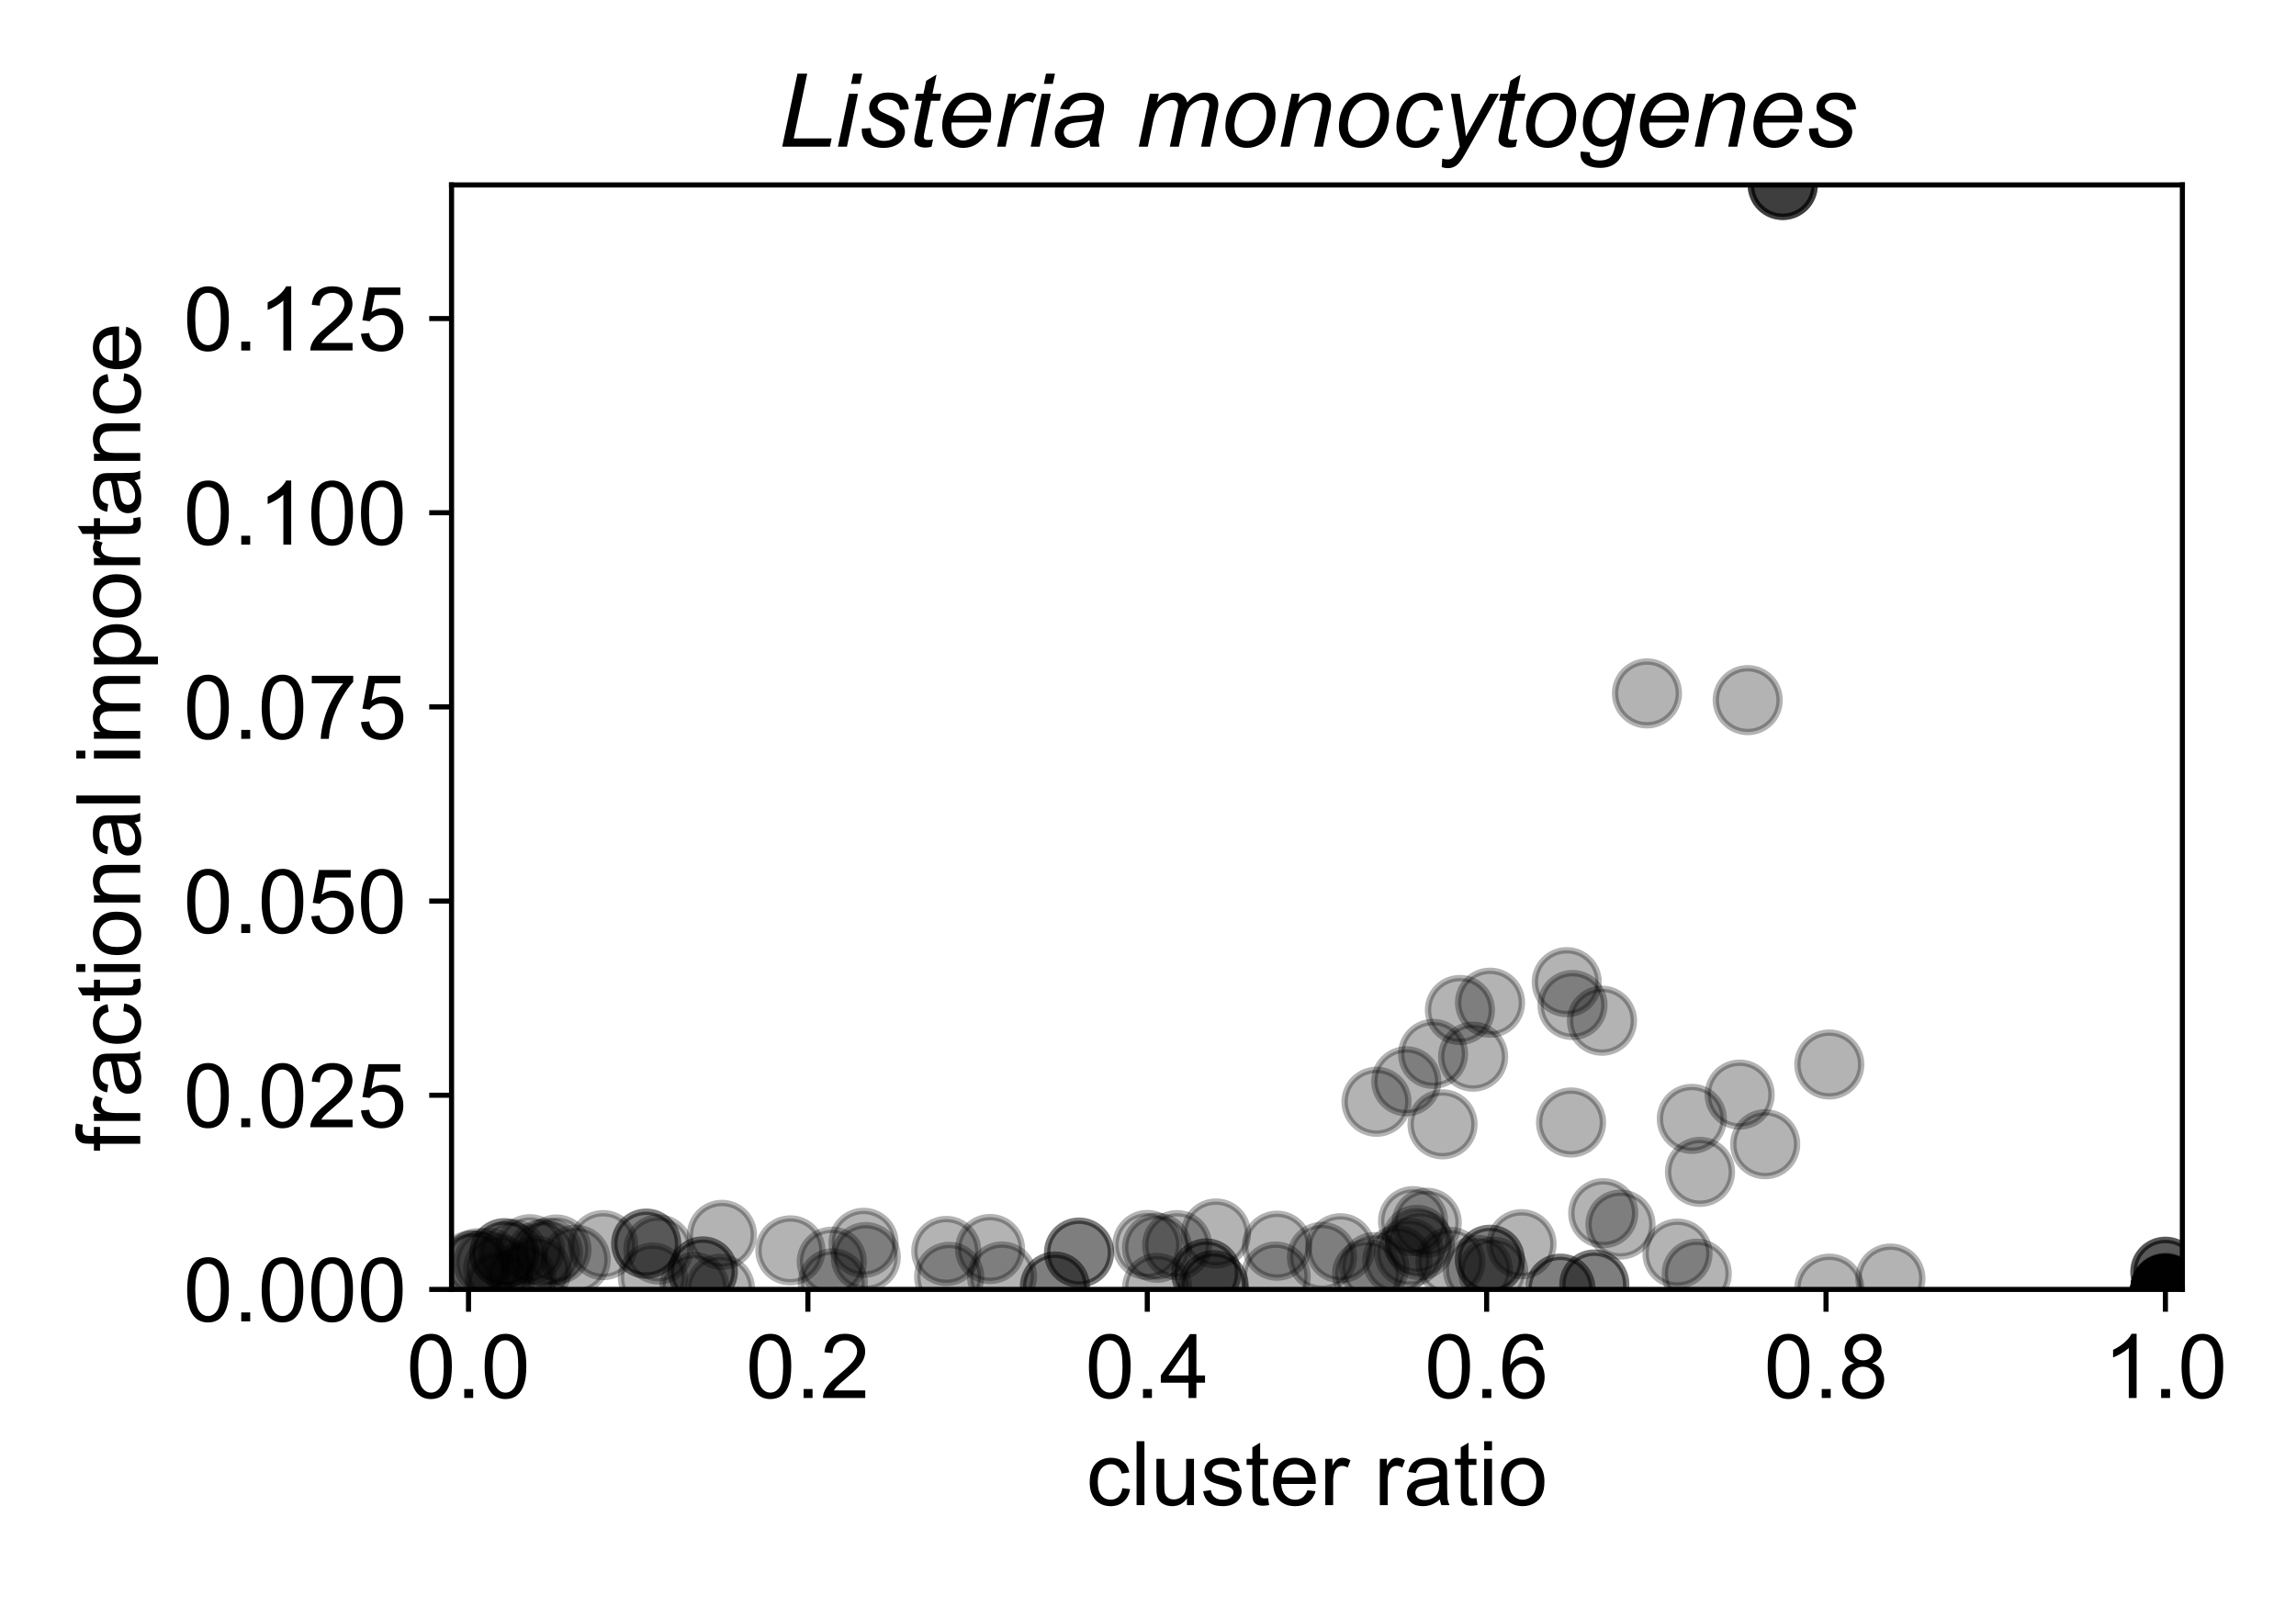<?xml version="1.0" encoding="utf-8" standalone="no"?>
<!DOCTYPE svg PUBLIC "-//W3C//DTD SVG 1.1//EN"
  "http://www.w3.org/Graphics/SVG/1.1/DTD/svg11.dtd">
<!-- Created with matplotlib (https://matplotlib.org/) -->
<svg height="252pt" version="1.1" viewBox="0 0 360 252" width="360pt" xmlns="http://www.w3.org/2000/svg" xmlns:xlink="http://www.w3.org/1999/xlink">
 <defs>
  <style type="text/css">
*{stroke-linecap:butt;stroke-linejoin:round;}
  </style>
 </defs>
 <g id="figure_1">
  <g id="patch_1">
   <path d="M 0 252 
L 360 252 
L 360 0 
L 0 0 
z
" style="fill:#ffffff;"/>
  </g>
  <g id="axes_1">
   <g id="patch_2">
    <path d="M 70.8 202.2 
L 342.185 202.2 
L 342.185 29.003 
L 70.8 29.003 
z
" style="fill:#ffffff;"/>
   </g>
   <g id="PathCollection_1">
    <defs>
     <path d="M 0 5 
C 1.326 5 2.598 4.473 3.536 3.536 
C 4.473 2.598 5 1.326 5 0 
C 5 -1.326 4.473 -2.598 3.536 -3.536 
C 2.598 -4.473 1.326 -5 0 -5 
C -1.326 -5 -2.598 -4.473 -3.536 -3.536 
C -4.473 -2.598 -5 -1.326 -5 0 
C -5 1.326 -4.473 2.598 -3.536 3.536 
C -2.598 4.473 -1.326 5 0 5 
z
" id="mf842a9d5aa" style="stroke:#000000;stroke-opacity:0.3;"/>
    </defs>
    <g clip-path="url(#p68f5d60d70)">
     <use style="fill-opacity:0.3;stroke:#000000;stroke-opacity:0.3;" x="79.097" xlink:href="#mf842a9d5aa" y="196.507"/>
     <use style="fill-opacity:0.3;stroke:#000000;stroke-opacity:0.3;" x="165.405" xlink:href="#mf842a9d5aa" y="201.755"/>
     <use style="fill-opacity:0.3;stroke:#000000;stroke-opacity:0.3;" x="274.033" xlink:href="#mf842a9d5aa" y="109.791"/>
     <use style="fill-opacity:0.3;stroke:#000000;stroke-opacity:0.3;" x="222.615" xlink:href="#mf842a9d5aa" y="195.242"/>
     <use style="fill-opacity:0.3;stroke:#000000;stroke-opacity:0.3;" x="207.279" xlink:href="#mf842a9d5aa" y="197.095"/>
     <use style="fill-opacity:0.3;stroke:#000000;stroke-opacity:0.3;" x="231.725" xlink:href="#mf842a9d5aa" y="199.134"/>
     <use style="fill-opacity:0.3;stroke:#000000;stroke-opacity:0.3;" x="339.525" xlink:href="#mf842a9d5aa" y="199.433"/>
     <use style="fill-opacity:0.3;stroke:#000000;stroke-opacity:0.3;" x="80.405" xlink:href="#mf842a9d5aa" y="196.657"/>
     <use style="fill-opacity:0.3;stroke:#000000;stroke-opacity:0.3;" x="339.525" xlink:href="#mf842a9d5aa" y="201.993"/>
     <use style="fill-opacity:0.3;stroke:#000000;stroke-opacity:0.3;" x="94.571" xlink:href="#mf842a9d5aa" y="195.25"/>
     <use style="fill-opacity:0.3;stroke:#000000;stroke-opacity:0.3;" x="90.265" xlink:href="#mf842a9d5aa" y="197.538"/>
     <use style="fill-opacity:0.3;stroke:#000000;stroke-opacity:0.3;" x="108.873" xlink:href="#mf842a9d5aa" y="201.827"/>
     <use style="fill-opacity:0.3;stroke:#000000;stroke-opacity:0.3;" x="103.233" xlink:href="#mf842a9d5aa" y="195.928"/>
     <use style="fill-opacity:0.3;stroke:#000000;stroke-opacity:0.3;" x="165.405" xlink:href="#mf842a9d5aa" y="201.755"/>
     <use style="fill-opacity:0.3;stroke:#000000;stroke-opacity:0.3;" x="339.525" xlink:href="#mf842a9d5aa" y="202.193"/>
     <use style="fill-opacity:0.3;stroke:#000000;stroke-opacity:0.3;" x="339.525" xlink:href="#mf842a9d5aa" y="202.193"/>
     <use style="fill-opacity:0.3;stroke:#000000;stroke-opacity:0.3;" x="75" xlink:href="#mf842a9d5aa" y="198.078"/>
     <use style="fill-opacity:0.3;stroke:#000000;stroke-opacity:0.3;" x="73.956" xlink:href="#mf842a9d5aa" y="198.4"/>
     <use style="fill-opacity:0.3;stroke:#000000;stroke-opacity:0.3;" x="246.33" xlink:href="#mf842a9d5aa" y="176.023"/>
     <use style="fill-opacity:0.3;stroke:#000000;stroke-opacity:0.3;" x="246.562" xlink:href="#mf842a9d5aa" y="157.603"/>
     <use style="fill-opacity:0.3;stroke:#000000;stroke-opacity:0.3;" x="215.472" xlink:href="#mf842a9d5aa" y="198.704"/>
     <use style="fill-opacity:0.3;stroke:#000000;stroke-opacity:0.3;" x="339.525" xlink:href="#mf842a9d5aa" y="202.197"/>
     <use style="fill-opacity:0.3;stroke:#000000;stroke-opacity:0.3;" x="155.234" xlink:href="#mf842a9d5aa" y="195.861"/>
     <use style="fill-opacity:0.3;stroke:#000000;stroke-opacity:0.3;" x="254.077" xlink:href="#mf842a9d5aa" y="192.025"/>
     <use style="fill-opacity:0.3;stroke:#000000;stroke-opacity:0.3;" x="339.525" xlink:href="#mf842a9d5aa" y="199.433"/>
     <use style="fill-opacity:0.3;stroke:#000000;stroke-opacity:0.3;" x="83.075" xlink:href="#mf842a9d5aa" y="195.896"/>
     <use style="fill-opacity:0.3;stroke:#000000;stroke-opacity:0.3;" x="179.898" xlink:href="#mf842a9d5aa" y="195.229"/>
     <use style="fill-opacity:0.3;stroke:#000000;stroke-opacity:0.3;" x="130.416" xlink:href="#mf842a9d5aa" y="197.853"/>
     <use style="fill-opacity:0.3;stroke:#000000;stroke-opacity:0.3;" x="238.565" xlink:href="#mf842a9d5aa" y="195.103"/>
     <use style="fill-opacity:0.3;stroke:#000000;stroke-opacity:0.3;" x="214.357" xlink:href="#mf842a9d5aa" y="199.78"/>
     <use style="fill-opacity:0.3;stroke:#000000;stroke-opacity:0.3;" x="102.365" xlink:href="#mf842a9d5aa" y="200.339"/>
     <use style="fill-opacity:0.3;stroke:#000000;stroke-opacity:0.3;" x="339.525" xlink:href="#mf842a9d5aa" y="202.193"/>
     <use style="fill-opacity:0.3;stroke:#000000;stroke-opacity:0.3;" x="339.525" xlink:href="#mf842a9d5aa" y="202.193"/>
     <use style="fill-opacity:0.3;stroke:#000000;stroke-opacity:0.3;" x="279.525" xlink:href="#mf842a9d5aa" y="29.003"/>
     <use style="fill-opacity:0.3;stroke:#000000;stroke-opacity:0.3;" x="339.525" xlink:href="#mf842a9d5aa" y="202.193"/>
     <use style="fill-opacity:0.3;stroke:#000000;stroke-opacity:0.3;" x="339.525" xlink:href="#mf842a9d5aa" y="202.193"/>
     <use style="fill-opacity:0.3;stroke:#000000;stroke-opacity:0.3;" x="148.822" xlink:href="#mf842a9d5aa" y="200.227"/>
     <use style="fill-opacity:0.3;stroke:#000000;stroke-opacity:0.3;" x="78.114" xlink:href="#mf842a9d5aa" y="198.987"/>
     <use style="fill-opacity:0.3;stroke:#000000;stroke-opacity:0.3;" x="74.361" xlink:href="#mf842a9d5aa" y="198.442"/>
     <use style="fill-opacity:0.3;stroke:#000000;stroke-opacity:0.3;" x="76.586" xlink:href="#mf842a9d5aa" y="198.002"/>
     <use style="fill-opacity:0.3;stroke:#000000;stroke-opacity:0.3;" x="233.608" xlink:href="#mf842a9d5aa" y="197.551"/>
     <use style="fill-opacity:0.3;stroke:#000000;stroke-opacity:0.3;" x="135.747" xlink:href="#mf842a9d5aa" y="197.131"/>
     <use style="fill-opacity:0.3;stroke:#000000;stroke-opacity:0.3;" x="339.525" xlink:href="#mf842a9d5aa" y="202.193"/>
     <use style="fill-opacity:0.3;stroke:#000000;stroke-opacity:0.3;" x="279.525" xlink:href="#mf842a9d5aa" y="29.003"/>
     <use style="fill-opacity:0.3;stroke:#000000;stroke-opacity:0.3;" x="130.581" xlink:href="#mf842a9d5aa" y="201.242"/>
     <use style="fill-opacity:0.3;stroke:#000000;stroke-opacity:0.3;" x="220.945" xlink:href="#mf842a9d5aa" y="196.446"/>
     <use style="fill-opacity:0.3;stroke:#000000;stroke-opacity:0.3;" x="223.702" xlink:href="#mf842a9d5aa" y="191.744"/>
     <use style="fill-opacity:0.3;stroke:#000000;stroke-opacity:0.3;" x="84.93" xlink:href="#mf842a9d5aa" y="196.702"/>
     <use style="fill-opacity:0.3;stroke:#000000;stroke-opacity:0.3;" x="184.567" xlink:href="#mf842a9d5aa" y="195.254"/>
     <use style="fill-opacity:0.3;stroke:#000000;stroke-opacity:0.3;" x="251.377" xlink:href="#mf842a9d5aa" y="190.248"/>
     <use style="fill-opacity:0.3;stroke:#000000;stroke-opacity:0.3;" x="263.021" xlink:href="#mf842a9d5aa" y="196.58"/>
     <use style="fill-opacity:0.3;stroke:#000000;stroke-opacity:0.3;" x="228.909" xlink:href="#mf842a9d5aa" y="158.379"/>
     <use style="fill-opacity:0.3;stroke:#000000;stroke-opacity:0.3;" x="227.413" xlink:href="#mf842a9d5aa" y="197.897"/>
     <use style="fill-opacity:0.3;stroke:#000000;stroke-opacity:0.3;" x="234.12" xlink:href="#mf842a9d5aa" y="199.415"/>
     <use style="fill-opacity:0.3;stroke:#000000;stroke-opacity:0.3;" x="265.27" xlink:href="#mf842a9d5aa" y="175.455"/>
     <use style="fill-opacity:0.3;stroke:#000000;stroke-opacity:0.3;" x="233.626" xlink:href="#mf842a9d5aa" y="157.234"/>
     <use style="fill-opacity:0.3;stroke:#000000;stroke-opacity:0.3;" x="200.226" xlink:href="#mf842a9d5aa" y="195.341"/>
     <use style="fill-opacity:0.3;stroke:#000000;stroke-opacity:0.3;" x="113.195" xlink:href="#mf842a9d5aa" y="193.645"/>
     <use style="fill-opacity:0.3;stroke:#000000;stroke-opacity:0.3;" x="249.977" xlink:href="#mf842a9d5aa" y="201.436"/>
     <use style="fill-opacity:0.3;stroke:#000000;stroke-opacity:0.3;" x="249.977" xlink:href="#mf842a9d5aa" y="201.436"/>
     <use style="fill-opacity:0.3;stroke:#000000;stroke-opacity:0.3;" x="339.525" xlink:href="#mf842a9d5aa" y="202.158"/>
     <use style="fill-opacity:0.3;stroke:#000000;stroke-opacity:0.3;" x="81.737" xlink:href="#mf842a9d5aa" y="200.342"/>
     <use style="fill-opacity:0.3;stroke:#000000;stroke-opacity:0.3;" x="272.768" xlink:href="#mf842a9d5aa" y="171.647"/>
     <use style="fill-opacity:0.3;stroke:#000000;stroke-opacity:0.3;" x="286.822" xlink:href="#mf842a9d5aa" y="166.929"/>
     <use style="fill-opacity:0.3;stroke:#000000;stroke-opacity:0.3;" x="339.525" xlink:href="#mf842a9d5aa" y="202.2"/>
     <use style="fill-opacity:0.3;stroke:#000000;stroke-opacity:0.3;" x="339.525" xlink:href="#mf842a9d5aa" y="202.104"/>
     <use style="fill-opacity:0.3;stroke:#000000;stroke-opacity:0.3;" x="339.525" xlink:href="#mf842a9d5aa" y="202.196"/>
     <use style="fill-opacity:0.3;stroke:#000000;stroke-opacity:0.3;" x="339.525" xlink:href="#mf842a9d5aa" y="202.2"/>
     <use style="fill-opacity:0.3;stroke:#000000;stroke-opacity:0.3;" x="339.525" xlink:href="#mf842a9d5aa" y="202.2"/>
     <use style="fill-opacity:0.3;stroke:#000000;stroke-opacity:0.3;" x="339.525" xlink:href="#mf842a9d5aa" y="201.945"/>
     <use style="fill-opacity:0.3;stroke:#000000;stroke-opacity:0.3;" x="339.525" xlink:href="#mf842a9d5aa" y="202.2"/>
     <use style="fill-opacity:0.3;stroke:#000000;stroke-opacity:0.3;" x="339.525" xlink:href="#mf842a9d5aa" y="202.2"/>
     <use style="fill-opacity:0.3;stroke:#000000;stroke-opacity:0.3;" x="181.418" xlink:href="#mf842a9d5aa" y="201.972"/>
     <use style="fill-opacity:0.3;stroke:#000000;stroke-opacity:0.3;" x="84.121" xlink:href="#mf842a9d5aa" y="199.244"/>
     <use style="fill-opacity:0.3;stroke:#000000;stroke-opacity:0.3;" x="189.13" xlink:href="#mf842a9d5aa" y="199.698"/>
     <use style="fill-opacity:0.3;stroke:#000000;stroke-opacity:0.3;" x="189.13" xlink:href="#mf842a9d5aa" y="199.698"/>
     <use style="fill-opacity:0.3;stroke:#000000;stroke-opacity:0.3;" x="276.774" xlink:href="#mf842a9d5aa" y="179.428"/>
     <use style="fill-opacity:0.3;stroke:#000000;stroke-opacity:0.3;" x="221.559" xlink:href="#mf842a9d5aa" y="191.492"/>
     <use style="fill-opacity:0.3;stroke:#000000;stroke-opacity:0.3;" x="245.659" xlink:href="#mf842a9d5aa" y="154.017"/>
     <use style="fill-opacity:0.3;stroke:#000000;stroke-opacity:0.3;" x="244.661" xlink:href="#mf842a9d5aa" y="202.085"/>
     <use style="fill-opacity:0.3;stroke:#000000;stroke-opacity:0.3;" x="244.661" xlink:href="#mf842a9d5aa" y="202.085"/>
     <use style="fill-opacity:0.3;stroke:#000000;stroke-opacity:0.3;" x="339.525" xlink:href="#mf842a9d5aa" y="199.433"/>
     <use style="fill-opacity:0.3;stroke:#000000;stroke-opacity:0.3;" x="123.925" xlink:href="#mf842a9d5aa" y="196.074"/>
     <use style="fill-opacity:0.3;stroke:#000000;stroke-opacity:0.3;" x="279.525" xlink:href="#mf842a9d5aa" y="29.003"/>
     <use style="fill-opacity:0.3;stroke:#000000;stroke-opacity:0.3;" x="224.699" xlink:href="#mf842a9d5aa" y="165.265"/>
     <use style="fill-opacity:0.3;stroke:#000000;stroke-opacity:0.3;" x="258.238" xlink:href="#mf842a9d5aa" y="108.738"/>
     <use style="fill-opacity:0.3;stroke:#000000;stroke-opacity:0.3;" x="200.019" xlink:href="#mf842a9d5aa" y="200.173"/>
     <use style="fill-opacity:0.3;stroke:#000000;stroke-opacity:0.3;" x="251.181" xlink:href="#mf842a9d5aa" y="160.066"/>
     <use style="fill-opacity:0.3;stroke:#000000;stroke-opacity:0.3;" x="148.373" xlink:href="#mf842a9d5aa" y="196.168"/>
     <use style="fill-opacity:0.3;stroke:#000000;stroke-opacity:0.3;" x="85.929" xlink:href="#mf842a9d5aa" y="196.461"/>
     <use style="fill-opacity:0.3;stroke:#000000;stroke-opacity:0.3;" x="101.32" xlink:href="#mf842a9d5aa" y="195.019"/>
     <use style="fill-opacity:0.3;stroke:#000000;stroke-opacity:0.3;" x="101.32" xlink:href="#mf842a9d5aa" y="195.019"/>
     <use style="fill-opacity:0.3;stroke:#000000;stroke-opacity:0.3;" x="79.028" xlink:href="#mf842a9d5aa" y="196.55"/>
     <use style="fill-opacity:0.3;stroke:#000000;stroke-opacity:0.3;" x="296.405" xlink:href="#mf842a9d5aa" y="200.491"/>
     <use style="fill-opacity:0.3;stroke:#000000;stroke-opacity:0.3;" x="233.608" xlink:href="#mf842a9d5aa" y="197.551"/>
     <use style="fill-opacity:0.3;stroke:#000000;stroke-opacity:0.3;" x="266.552" xlink:href="#mf842a9d5aa" y="183.768"/>
     <use style="fill-opacity:0.3;stroke:#000000;stroke-opacity:0.3;" x="169.189" xlink:href="#mf842a9d5aa" y="196.423"/>
     <use style="fill-opacity:0.3;stroke:#000000;stroke-opacity:0.3;" x="169.189" xlink:href="#mf842a9d5aa" y="196.423"/>
     <use style="fill-opacity:0.3;stroke:#000000;stroke-opacity:0.3;" x="339.525" xlink:href="#mf842a9d5aa" y="202.158"/>
     <use style="fill-opacity:0.3;stroke:#000000;stroke-opacity:0.3;" x="266.038" xlink:href="#mf842a9d5aa" y="199.734"/>
     <use style="fill-opacity:0.3;stroke:#000000;stroke-opacity:0.3;" x="210.165" xlink:href="#mf842a9d5aa" y="195.74"/>
     <use style="fill-opacity:0.3;stroke:#000000;stroke-opacity:0.3;" x="339.525" xlink:href="#mf842a9d5aa" y="202.193"/>
     <use style="fill-opacity:0.3;stroke:#000000;stroke-opacity:0.3;" x="339.525" xlink:href="#mf842a9d5aa" y="202.193"/>
     <use style="fill-opacity:0.3;stroke:#000000;stroke-opacity:0.3;" x="135.402" xlink:href="#mf842a9d5aa" y="194.89"/>
     <use style="fill-opacity:0.3;stroke:#000000;stroke-opacity:0.3;" x="190.279" xlink:href="#mf842a9d5aa" y="201.542"/>
     <use style="fill-opacity:0.3;stroke:#000000;stroke-opacity:0.3;" x="215.828" xlink:href="#mf842a9d5aa" y="172.775"/>
     <use style="fill-opacity:0.3;stroke:#000000;stroke-opacity:0.3;" x="279.525" xlink:href="#mf842a9d5aa" y="29.003"/>
     <use style="fill-opacity:0.3;stroke:#000000;stroke-opacity:0.3;" x="157.114" xlink:href="#mf842a9d5aa" y="200.168"/>
     <use style="fill-opacity:0.3;stroke:#000000;stroke-opacity:0.3;" x="339.525" xlink:href="#mf842a9d5aa" y="202.067"/>
     <use style="fill-opacity:0.3;stroke:#000000;stroke-opacity:0.3;" x="190.279" xlink:href="#mf842a9d5aa" y="201.542"/>
     <use style="fill-opacity:0.3;stroke:#000000;stroke-opacity:0.3;" x="339.525" xlink:href="#mf842a9d5aa" y="202.067"/>
     <use style="fill-opacity:0.3;stroke:#000000;stroke-opacity:0.3;" x="190.661" xlink:href="#mf842a9d5aa" y="193.431"/>
     <use style="fill-opacity:0.3;stroke:#000000;stroke-opacity:0.3;" x="230.978" xlink:href="#mf842a9d5aa" y="165.7"/>
     <use style="fill-opacity:0.3;stroke:#000000;stroke-opacity:0.3;" x="286.822" xlink:href="#mf842a9d5aa" y="202.074"/>
     <use style="fill-opacity:0.3;stroke:#000000;stroke-opacity:0.3;" x="219.101" xlink:href="#mf842a9d5aa" y="197.635"/>
     <use style="fill-opacity:0.3;stroke:#000000;stroke-opacity:0.3;" x="226.183" xlink:href="#mf842a9d5aa" y="176.313"/>
     <use style="fill-opacity:0.3;stroke:#000000;stroke-opacity:0.3;" x="110.197" xlink:href="#mf842a9d5aa" y="199.38"/>
     <use style="fill-opacity:0.3;stroke:#000000;stroke-opacity:0.3;" x="110.197" xlink:href="#mf842a9d5aa" y="199.38"/>
     <use style="fill-opacity:0.3;stroke:#000000;stroke-opacity:0.3;" x="220.5" xlink:href="#mf842a9d5aa" y="169.56"/>
     <use style="fill-opacity:0.3;stroke:#000000;stroke-opacity:0.3;" x="112.893" xlink:href="#mf842a9d5aa" y="202.11"/>
     <use style="fill-opacity:0.3;stroke:#000000;stroke-opacity:0.3;" x="78.345" xlink:href="#mf842a9d5aa" y="201.621"/>
     <use style="fill-opacity:0.3;stroke:#000000;stroke-opacity:0.3;" x="181.418" xlink:href="#mf842a9d5aa" y="195.66"/>
     <use style="fill-opacity:0.3;stroke:#000000;stroke-opacity:0.3;" x="222.15" xlink:href="#mf842a9d5aa" y="194.428"/>
     <use style="fill-opacity:0.3;stroke:#000000;stroke-opacity:0.3;" x="87.252" xlink:href="#mf842a9d5aa" y="195.941"/>
     <use style="fill-opacity:0.3;stroke:#000000;stroke-opacity:0.3;" x="339.525" xlink:href="#mf842a9d5aa" y="202.193"/>
     <use style="fill-opacity:0.3;stroke:#000000;stroke-opacity:0.3;" x="339.525" xlink:href="#mf842a9d5aa" y="202.193"/>
     <use style="fill-opacity:0.3;stroke:#000000;stroke-opacity:0.3;" x="339.525" xlink:href="#mf842a9d5aa" y="202.193"/>
    </g>
   </g>
   <g id="matplotlib.axis_1">
    <g id="xtick_1">
     <g id="line2d_1">
      <defs>
       <path d="M 0 0 
L 0 3.5 
" id="mf1e9f9a5fa" style="stroke:#000000;stroke-width:0.8;"/>
      </defs>
      <g>
       <use style="stroke:#000000;stroke-width:0.8;" x="73.461" xlink:href="#mf1e9f9a5fa" y="202.2"/>
      </g>
     </g>
     <g id="text_1">
      <!-- 0.0 -->
      <defs>
       <path d="M 4.156 35.297 
Q 4.156 48 6.766 55.734 
Q 9.375 63.484 14.516 67.672 
Q 19.672 71.875 27.484 71.875 
Q 33.25 71.875 37.594 69.547 
Q 41.938 67.234 44.766 62.859 
Q 47.609 58.5 49.219 52.219 
Q 50.828 45.953 50.828 35.297 
Q 50.828 22.703 48.234 14.969 
Q 45.656 7.234 40.5 3 
Q 35.359 -1.219 27.484 -1.219 
Q 17.141 -1.219 11.234 6.203 
Q 4.156 15.141 4.156 35.297 
z
M 13.188 35.297 
Q 13.188 17.672 17.312 11.828 
Q 21.438 6 27.484 6 
Q 33.547 6 37.672 11.859 
Q 41.797 17.719 41.797 35.297 
Q 41.797 52.984 37.672 58.781 
Q 33.547 64.594 27.391 64.594 
Q 21.344 64.594 17.719 59.469 
Q 13.188 52.938 13.188 35.297 
z
" id="ArialMT-48"/>
       <path d="M 9.078 0 
L 9.078 10.016 
L 19.094 10.016 
L 19.094 0 
z
" id="ArialMT-46"/>
      </defs>
      <g transform="translate(63.731 219.221)scale(0.14 -0.14)">
       <use xlink:href="#ArialMT-48"/>
       <use x="55.615" xlink:href="#ArialMT-46"/>
       <use x="83.398" xlink:href="#ArialMT-48"/>
      </g>
     </g>
    </g>
    <g id="xtick_2">
     <g id="line2d_2">
      <g>
       <use style="stroke:#000000;stroke-width:0.8;" x="126.673" xlink:href="#mf1e9f9a5fa" y="202.2"/>
      </g>
     </g>
     <g id="text_2">
      <!-- 0.2 -->
      <defs>
       <path d="M 50.344 8.453 
L 50.344 0 
L 3.031 0 
Q 2.938 3.172 4.047 6.109 
Q 5.859 10.938 9.828 15.625 
Q 13.812 20.312 21.344 26.469 
Q 33.016 36.031 37.109 41.625 
Q 41.219 47.219 41.219 52.203 
Q 41.219 57.422 37.469 61 
Q 33.734 64.594 27.734 64.594 
Q 21.391 64.594 17.578 60.781 
Q 13.766 56.984 13.719 50.25 
L 4.688 51.172 
Q 5.609 61.281 11.656 66.578 
Q 17.719 71.875 27.938 71.875 
Q 38.234 71.875 44.234 66.156 
Q 50.25 60.453 50.25 52 
Q 50.25 47.703 48.484 43.547 
Q 46.734 39.406 42.656 34.812 
Q 38.578 30.219 29.109 22.219 
Q 21.188 15.578 18.938 13.203 
Q 16.703 10.844 15.234 8.453 
z
" id="ArialMT-50"/>
      </defs>
      <g transform="translate(116.943 219.221)scale(0.14 -0.14)">
       <use xlink:href="#ArialMT-48"/>
       <use x="55.615" xlink:href="#ArialMT-46"/>
       <use x="83.398" xlink:href="#ArialMT-50"/>
      </g>
     </g>
    </g>
    <g id="xtick_3">
     <g id="line2d_3">
      <g>
       <use style="stroke:#000000;stroke-width:0.8;" x="179.886" xlink:href="#mf1e9f9a5fa" y="202.2"/>
      </g>
     </g>
     <g id="text_3">
      <!-- 0.4 -->
      <defs>
       <path d="M 32.328 0 
L 32.328 17.141 
L 1.266 17.141 
L 1.266 25.203 
L 33.938 71.578 
L 41.109 71.578 
L 41.109 25.203 
L 50.781 25.203 
L 50.781 17.141 
L 41.109 17.141 
L 41.109 0 
z
M 32.328 25.203 
L 32.328 57.469 
L 9.906 25.203 
z
" id="ArialMT-52"/>
      </defs>
      <g transform="translate(170.156 219.221)scale(0.14 -0.14)">
       <use xlink:href="#ArialMT-48"/>
       <use x="55.615" xlink:href="#ArialMT-46"/>
       <use x="83.398" xlink:href="#ArialMT-52"/>
      </g>
     </g>
    </g>
    <g id="xtick_4">
     <g id="line2d_4">
      <g>
       <use style="stroke:#000000;stroke-width:0.8;" x="233.099" xlink:href="#mf1e9f9a5fa" y="202.2"/>
      </g>
     </g>
     <g id="text_4">
      <!-- 0.6 -->
      <defs>
       <path d="M 49.75 54.047 
L 41.016 53.375 
Q 39.844 58.547 37.703 60.891 
Q 34.125 64.656 28.906 64.656 
Q 24.703 64.656 21.531 62.312 
Q 17.391 59.281 14.984 53.469 
Q 12.594 47.656 12.5 36.922 
Q 15.672 41.75 20.266 44.094 
Q 24.859 46.438 29.891 46.438 
Q 38.672 46.438 44.844 39.969 
Q 51.031 33.5 51.031 23.25 
Q 51.031 16.5 48.125 10.719 
Q 45.219 4.938 40.141 1.859 
Q 35.062 -1.219 28.609 -1.219 
Q 17.625 -1.219 10.688 6.859 
Q 3.766 14.938 3.766 33.5 
Q 3.766 54.25 11.422 63.672 
Q 18.109 71.875 29.438 71.875 
Q 37.891 71.875 43.281 67.141 
Q 48.688 62.406 49.75 54.047 
z
M 13.875 23.188 
Q 13.875 18.656 15.797 14.5 
Q 17.719 10.359 21.188 8.172 
Q 24.656 6 28.469 6 
Q 34.031 6 38.031 10.484 
Q 42.047 14.984 42.047 22.703 
Q 42.047 30.125 38.078 34.391 
Q 34.125 38.672 28.125 38.672 
Q 22.172 38.672 18.016 34.391 
Q 13.875 30.125 13.875 23.188 
z
" id="ArialMT-54"/>
      </defs>
      <g transform="translate(223.369 219.221)scale(0.14 -0.14)">
       <use xlink:href="#ArialMT-48"/>
       <use x="55.615" xlink:href="#ArialMT-46"/>
       <use x="83.398" xlink:href="#ArialMT-54"/>
      </g>
     </g>
    </g>
    <g id="xtick_5">
     <g id="line2d_5">
      <g>
       <use style="stroke:#000000;stroke-width:0.8;" x="286.312" xlink:href="#mf1e9f9a5fa" y="202.2"/>
      </g>
     </g>
     <g id="text_5">
      <!-- 0.8 -->
      <defs>
       <path d="M 17.672 38.812 
Q 12.203 40.828 9.562 44.531 
Q 6.938 48.25 6.938 53.422 
Q 6.938 61.234 12.547 66.547 
Q 18.172 71.875 27.484 71.875 
Q 36.859 71.875 42.578 66.422 
Q 48.297 60.984 48.297 53.172 
Q 48.297 48.188 45.672 44.5 
Q 43.062 40.828 37.75 38.812 
Q 44.344 36.672 47.781 31.875 
Q 51.219 27.094 51.219 20.453 
Q 51.219 11.281 44.719 5.031 
Q 38.234 -1.219 27.641 -1.219 
Q 17.047 -1.219 10.547 5.047 
Q 4.047 11.328 4.047 20.703 
Q 4.047 27.688 7.594 32.391 
Q 11.141 37.109 17.672 38.812 
z
M 15.922 53.719 
Q 15.922 48.641 19.188 45.406 
Q 22.469 42.188 27.688 42.188 
Q 32.766 42.188 36.016 45.375 
Q 39.266 48.578 39.266 53.219 
Q 39.266 58.062 35.906 61.359 
Q 32.562 64.656 27.594 64.656 
Q 22.562 64.656 19.234 61.422 
Q 15.922 58.203 15.922 53.719 
z
M 13.094 20.656 
Q 13.094 16.891 14.875 13.375 
Q 16.656 9.859 20.172 7.922 
Q 23.688 6 27.734 6 
Q 34.031 6 38.125 10.047 
Q 42.234 14.109 42.234 20.359 
Q 42.234 26.703 38.016 30.859 
Q 33.797 35.016 27.438 35.016 
Q 21.234 35.016 17.156 30.906 
Q 13.094 26.812 13.094 20.656 
z
" id="ArialMT-56"/>
      </defs>
      <g transform="translate(276.582 219.221)scale(0.14 -0.14)">
       <use xlink:href="#ArialMT-48"/>
       <use x="55.615" xlink:href="#ArialMT-46"/>
       <use x="83.398" xlink:href="#ArialMT-56"/>
      </g>
     </g>
    </g>
    <g id="xtick_6">
     <g id="line2d_6">
      <g>
       <use style="stroke:#000000;stroke-width:0.8;" x="339.525" xlink:href="#mf1e9f9a5fa" y="202.2"/>
      </g>
     </g>
     <g id="text_6">
      <!-- 1.0 -->
      <defs>
       <path d="M 37.25 0 
L 28.469 0 
L 28.469 56 
Q 25.297 52.984 20.141 49.953 
Q 14.984 46.922 10.891 45.406 
L 10.891 53.906 
Q 18.266 57.375 23.781 62.297 
Q 29.297 67.234 31.594 71.875 
L 37.25 71.875 
z
" id="ArialMT-49"/>
      </defs>
      <g transform="translate(329.795 219.221)scale(0.14 -0.14)">
       <use xlink:href="#ArialMT-49"/>
       <use x="55.615" xlink:href="#ArialMT-46"/>
       <use x="83.398" xlink:href="#ArialMT-48"/>
      </g>
     </g>
    </g>
    <g id="text_7">
     <!-- cluster ratio -->
     <defs>
      <path d="M 40.438 19 
L 49.078 17.875 
Q 47.656 8.938 41.812 3.875 
Q 35.984 -1.172 27.484 -1.172 
Q 16.844 -1.172 10.375 5.781 
Q 3.906 12.75 3.906 25.734 
Q 3.906 34.125 6.688 40.422 
Q 9.469 46.734 15.156 49.875 
Q 20.844 53.031 27.547 53.031 
Q 35.984 53.031 41.359 48.75 
Q 46.734 44.484 48.25 36.625 
L 39.703 35.297 
Q 38.484 40.531 35.375 43.156 
Q 32.281 45.797 27.875 45.797 
Q 21.234 45.797 17.078 41.031 
Q 12.938 36.281 12.938 25.984 
Q 12.938 15.531 16.938 10.797 
Q 20.953 6.062 27.391 6.062 
Q 32.562 6.062 36.031 9.234 
Q 39.5 12.406 40.438 19 
z
" id="ArialMT-99"/>
      <path d="M 6.391 0 
L 6.391 71.578 
L 15.188 71.578 
L 15.188 0 
z
" id="ArialMT-108"/>
      <path d="M 40.578 0 
L 40.578 7.625 
Q 34.516 -1.172 24.125 -1.172 
Q 19.531 -1.172 15.547 0.578 
Q 11.578 2.344 9.641 5 
Q 7.719 7.672 6.938 11.531 
Q 6.391 14.109 6.391 19.734 
L 6.391 51.859 
L 15.188 51.859 
L 15.188 23.094 
Q 15.188 16.219 15.719 13.812 
Q 16.547 10.359 19.234 8.375 
Q 21.922 6.391 25.875 6.391 
Q 29.828 6.391 33.297 8.422 
Q 36.766 10.453 38.203 13.938 
Q 39.656 17.438 39.656 24.078 
L 39.656 51.859 
L 48.438 51.859 
L 48.438 0 
z
" id="ArialMT-117"/>
      <path d="M 3.078 15.484 
L 11.766 16.844 
Q 12.5 11.625 15.844 8.844 
Q 19.188 6.062 25.203 6.062 
Q 31.25 6.062 34.172 8.516 
Q 37.109 10.984 37.109 14.312 
Q 37.109 17.281 34.516 19 
Q 32.719 20.172 25.531 21.969 
Q 15.875 24.422 12.141 26.203 
Q 8.406 27.984 6.469 31.125 
Q 4.547 34.281 4.547 38.094 
Q 4.547 41.547 6.125 44.5 
Q 7.719 47.469 10.453 49.422 
Q 12.5 50.922 16.031 51.969 
Q 19.578 53.031 23.641 53.031 
Q 29.734 53.031 34.344 51.266 
Q 38.969 49.516 41.156 46.5 
Q 43.359 43.5 44.188 38.484 
L 35.594 37.312 
Q 35.016 41.312 32.203 43.547 
Q 29.391 45.797 24.266 45.797 
Q 18.219 45.797 15.625 43.797 
Q 13.031 41.797 13.031 39.109 
Q 13.031 37.406 14.109 36.031 
Q 15.188 34.625 17.484 33.688 
Q 18.797 33.203 25.25 31.453 
Q 34.578 28.953 38.25 27.359 
Q 41.938 25.781 44.031 22.75 
Q 46.141 19.734 46.141 15.234 
Q 46.141 10.844 43.578 6.953 
Q 41.016 3.078 36.172 0.953 
Q 31.344 -1.172 25.25 -1.172 
Q 15.141 -1.172 9.844 3.031 
Q 4.547 7.234 3.078 15.484 
z
" id="ArialMT-115"/>
      <path d="M 25.781 7.859 
L 27.047 0.094 
Q 23.344 -0.688 20.406 -0.688 
Q 15.625 -0.688 12.984 0.828 
Q 10.359 2.344 9.281 4.812 
Q 8.203 7.281 8.203 15.188 
L 8.203 45.016 
L 1.766 45.016 
L 1.766 51.859 
L 8.203 51.859 
L 8.203 64.703 
L 16.938 69.969 
L 16.938 51.859 
L 25.781 51.859 
L 25.781 45.016 
L 16.938 45.016 
L 16.938 14.703 
Q 16.938 10.938 17.406 9.859 
Q 17.875 8.797 18.922 8.156 
Q 19.969 7.516 21.922 7.516 
Q 23.391 7.516 25.781 7.859 
z
" id="ArialMT-116"/>
      <path d="M 42.094 16.703 
L 51.172 15.578 
Q 49.031 7.625 43.219 3.219 
Q 37.406 -1.172 28.375 -1.172 
Q 17 -1.172 10.328 5.828 
Q 3.656 12.844 3.656 25.484 
Q 3.656 38.578 10.391 45.797 
Q 17.141 53.031 27.875 53.031 
Q 38.281 53.031 44.875 45.953 
Q 51.469 38.875 51.469 26.031 
Q 51.469 25.25 51.422 23.688 
L 12.75 23.688 
Q 13.234 15.141 17.578 10.594 
Q 21.922 6.062 28.422 6.062 
Q 33.25 6.062 36.672 8.594 
Q 40.094 11.141 42.094 16.703 
z
M 13.234 30.906 
L 42.188 30.906 
Q 41.609 37.453 38.875 40.719 
Q 34.672 45.797 27.984 45.797 
Q 21.922 45.797 17.797 41.75 
Q 13.672 37.703 13.234 30.906 
z
" id="ArialMT-101"/>
      <path d="M 6.5 0 
L 6.5 51.859 
L 14.406 51.859 
L 14.406 44 
Q 17.438 49.516 20 51.266 
Q 22.562 53.031 25.641 53.031 
Q 30.078 53.031 34.672 50.203 
L 31.641 42.047 
Q 28.422 43.953 25.203 43.953 
Q 22.312 43.953 20.016 42.219 
Q 17.719 40.484 16.75 37.406 
Q 15.281 32.719 15.281 27.156 
L 15.281 0 
z
" id="ArialMT-114"/>
      <path id="ArialMT-32"/>
      <path d="M 40.438 6.391 
Q 35.547 2.25 31.031 0.531 
Q 26.516 -1.172 21.344 -1.172 
Q 12.797 -1.172 8.203 3 
Q 3.609 7.172 3.609 13.672 
Q 3.609 17.484 5.344 20.625 
Q 7.078 23.781 9.891 25.688 
Q 12.703 27.594 16.219 28.562 
Q 18.797 29.25 24.031 29.891 
Q 34.672 31.156 39.703 32.906 
Q 39.75 34.719 39.75 35.203 
Q 39.75 40.578 37.25 42.781 
Q 33.891 45.75 27.25 45.75 
Q 21.047 45.75 18.094 43.578 
Q 15.141 41.406 13.719 35.891 
L 5.125 37.062 
Q 6.297 42.578 8.984 45.969 
Q 11.672 49.359 16.75 51.188 
Q 21.828 53.031 28.516 53.031 
Q 35.156 53.031 39.297 51.469 
Q 43.453 49.906 45.406 47.531 
Q 47.359 45.172 48.141 41.547 
Q 48.578 39.312 48.578 33.453 
L 48.578 21.734 
Q 48.578 9.469 49.141 6.219 
Q 49.703 2.984 51.375 0 
L 42.188 0 
Q 40.828 2.734 40.438 6.391 
z
M 39.703 26.031 
Q 34.906 24.078 25.344 22.703 
Q 19.922 21.922 17.672 20.938 
Q 15.438 19.969 14.203 18.094 
Q 12.984 16.219 12.984 13.922 
Q 12.984 10.406 15.641 8.062 
Q 18.312 5.719 23.438 5.719 
Q 28.516 5.719 32.469 7.938 
Q 36.422 10.156 38.281 14.016 
Q 39.703 17 39.703 22.797 
z
" id="ArialMT-97"/>
      <path d="M 6.641 61.469 
L 6.641 71.578 
L 15.438 71.578 
L 15.438 61.469 
z
M 6.641 0 
L 6.641 51.859 
L 15.438 51.859 
L 15.438 0 
z
" id="ArialMT-105"/>
      <path d="M 3.328 25.922 
Q 3.328 40.328 11.328 47.266 
Q 18.016 53.031 27.641 53.031 
Q 38.328 53.031 45.109 46.016 
Q 51.906 39.016 51.906 26.656 
Q 51.906 16.656 48.906 10.906 
Q 45.906 5.172 40.156 2 
Q 34.422 -1.172 27.641 -1.172 
Q 16.75 -1.172 10.031 5.812 
Q 3.328 12.797 3.328 25.922 
z
M 12.359 25.922 
Q 12.359 15.969 16.703 11.016 
Q 21.047 6.062 27.641 6.062 
Q 34.188 6.062 38.531 11.031 
Q 42.875 16.016 42.875 26.219 
Q 42.875 35.844 38.5 40.797 
Q 34.125 45.75 27.641 45.75 
Q 21.047 45.75 16.703 40.812 
Q 12.359 35.891 12.359 25.922 
z
" id="ArialMT-111"/>
     </defs>
     <g transform="translate(170.316 236.024)scale(0.14 -0.14)">
      <use xlink:href="#ArialMT-99"/>
      <use x="50" xlink:href="#ArialMT-108"/>
      <use x="72.217" xlink:href="#ArialMT-117"/>
      <use x="127.832" xlink:href="#ArialMT-115"/>
      <use x="177.832" xlink:href="#ArialMT-116"/>
      <use x="205.615" xlink:href="#ArialMT-101"/>
      <use x="261.23" xlink:href="#ArialMT-114"/>
      <use x="294.531" xlink:href="#ArialMT-32"/>
      <use x="322.314" xlink:href="#ArialMT-114"/>
      <use x="355.615" xlink:href="#ArialMT-97"/>
      <use x="411.23" xlink:href="#ArialMT-116"/>
      <use x="439.014" xlink:href="#ArialMT-105"/>
      <use x="461.23" xlink:href="#ArialMT-111"/>
     </g>
    </g>
   </g>
   <g id="matplotlib.axis_2">
    <g id="ytick_1">
     <g id="line2d_7">
      <defs>
       <path d="M 0 0 
L -3.5 0 
" id="m67e0126d2a" style="stroke:#000000;stroke-width:0.8;"/>
      </defs>
      <g>
       <use style="stroke:#000000;stroke-width:0.8;" x="70.8" xlink:href="#m67e0126d2a" y="202.2"/>
      </g>
     </g>
     <g id="text_8">
      <!-- 0.000 -->
      <g transform="translate(28.769 207.21)scale(0.14 -0.14)">
       <use xlink:href="#ArialMT-48"/>
       <use x="55.615" xlink:href="#ArialMT-46"/>
       <use x="83.398" xlink:href="#ArialMT-48"/>
       <use x="139.014" xlink:href="#ArialMT-48"/>
       <use x="194.629" xlink:href="#ArialMT-48"/>
      </g>
     </g>
    </g>
    <g id="ytick_2">
     <g id="line2d_8">
      <g>
       <use style="stroke:#000000;stroke-width:0.8;" x="70.8" xlink:href="#m67e0126d2a" y="171.75"/>
      </g>
     </g>
     <g id="text_9">
      <!-- 0.025 -->
      <defs>
       <path d="M 4.156 18.75 
L 13.375 19.531 
Q 14.406 12.797 18.141 9.391 
Q 21.875 6 27.156 6 
Q 33.5 6 37.891 10.781 
Q 42.281 15.578 42.281 23.484 
Q 42.281 31 38.062 35.344 
Q 33.844 39.703 27 39.703 
Q 22.75 39.703 19.328 37.766 
Q 15.922 35.844 13.969 32.766 
L 5.719 33.844 
L 12.641 70.609 
L 48.25 70.609 
L 48.25 62.203 
L 19.672 62.203 
L 15.828 42.969 
Q 22.266 47.469 29.344 47.469 
Q 38.719 47.469 45.156 40.969 
Q 51.609 34.469 51.609 24.266 
Q 51.609 14.547 45.953 7.469 
Q 39.062 -1.219 27.156 -1.219 
Q 17.391 -1.219 11.203 4.25 
Q 5.031 9.719 4.156 18.75 
z
" id="ArialMT-53"/>
      </defs>
      <g transform="translate(28.769 176.761)scale(0.14 -0.14)">
       <use xlink:href="#ArialMT-48"/>
       <use x="55.615" xlink:href="#ArialMT-46"/>
       <use x="83.398" xlink:href="#ArialMT-48"/>
       <use x="139.014" xlink:href="#ArialMT-50"/>
       <use x="194.629" xlink:href="#ArialMT-53"/>
      </g>
     </g>
    </g>
    <g id="ytick_3">
     <g id="line2d_9">
      <g>
       <use style="stroke:#000000;stroke-width:0.8;" x="70.8" xlink:href="#m67e0126d2a" y="141.301"/>
      </g>
     </g>
     <g id="text_10">
      <!-- 0.050 -->
      <g transform="translate(28.769 146.311)scale(0.14 -0.14)">
       <use xlink:href="#ArialMT-48"/>
       <use x="55.615" xlink:href="#ArialMT-46"/>
       <use x="83.398" xlink:href="#ArialMT-48"/>
       <use x="139.014" xlink:href="#ArialMT-53"/>
       <use x="194.629" xlink:href="#ArialMT-48"/>
      </g>
     </g>
    </g>
    <g id="ytick_4">
     <g id="line2d_10">
      <g>
       <use style="stroke:#000000;stroke-width:0.8;" x="70.8" xlink:href="#m67e0126d2a" y="110.851"/>
      </g>
     </g>
     <g id="text_11">
      <!-- 0.075 -->
      <defs>
       <path d="M 4.734 62.203 
L 4.734 70.656 
L 51.078 70.656 
L 51.078 63.812 
Q 44.234 56.547 37.516 44.484 
Q 30.812 32.422 27.156 19.672 
Q 24.516 10.688 23.781 0 
L 14.75 0 
Q 14.891 8.453 18.062 20.406 
Q 21.234 32.375 27.172 43.484 
Q 33.109 54.594 39.797 62.203 
z
" id="ArialMT-55"/>
      </defs>
      <g transform="translate(28.769 115.862)scale(0.14 -0.14)">
       <use xlink:href="#ArialMT-48"/>
       <use x="55.615" xlink:href="#ArialMT-46"/>
       <use x="83.398" xlink:href="#ArialMT-48"/>
       <use x="139.014" xlink:href="#ArialMT-55"/>
       <use x="194.629" xlink:href="#ArialMT-53"/>
      </g>
     </g>
    </g>
    <g id="ytick_5">
     <g id="line2d_11">
      <g>
       <use style="stroke:#000000;stroke-width:0.8;" x="70.8" xlink:href="#m67e0126d2a" y="80.402"/>
      </g>
     </g>
     <g id="text_12">
      <!-- 0.100 -->
      <g transform="translate(28.769 85.412)scale(0.14 -0.14)">
       <use xlink:href="#ArialMT-48"/>
       <use x="55.615" xlink:href="#ArialMT-46"/>
       <use x="83.398" xlink:href="#ArialMT-49"/>
       <use x="139.014" xlink:href="#ArialMT-48"/>
       <use x="194.629" xlink:href="#ArialMT-48"/>
      </g>
     </g>
    </g>
    <g id="ytick_6">
     <g id="line2d_12">
      <g>
       <use style="stroke:#000000;stroke-width:0.8;" x="70.8" xlink:href="#m67e0126d2a" y="49.952"/>
      </g>
     </g>
     <g id="text_13">
      <!-- 0.125 -->
      <g transform="translate(28.769 54.963)scale(0.14 -0.14)">
       <use xlink:href="#ArialMT-48"/>
       <use x="55.615" xlink:href="#ArialMT-46"/>
       <use x="83.398" xlink:href="#ArialMT-49"/>
       <use x="139.014" xlink:href="#ArialMT-50"/>
       <use x="194.629" xlink:href="#ArialMT-53"/>
      </g>
     </g>
    </g>
    <g id="text_14">
     <!-- fractional importance -->
     <defs>
      <path d="M 8.688 0 
L 8.688 45.016 
L 0.922 45.016 
L 0.922 51.859 
L 8.688 51.859 
L 8.688 57.375 
Q 8.688 62.594 9.625 65.141 
Q 10.891 68.562 14.078 70.672 
Q 17.281 72.797 23.047 72.797 
Q 26.766 72.797 31.25 71.922 
L 29.938 64.266 
Q 27.203 64.75 24.75 64.75 
Q 20.75 64.75 19.094 63.031 
Q 17.438 61.328 17.438 56.641 
L 17.438 51.859 
L 27.547 51.859 
L 27.547 45.016 
L 17.438 45.016 
L 17.438 0 
z
" id="ArialMT-102"/>
      <path d="M 6.594 0 
L 6.594 51.859 
L 14.5 51.859 
L 14.5 44.484 
Q 20.219 53.031 31 53.031 
Q 35.688 53.031 39.625 51.344 
Q 43.562 49.656 45.516 46.922 
Q 47.469 44.188 48.25 40.438 
Q 48.734 37.984 48.734 31.891 
L 48.734 0 
L 39.938 0 
L 39.938 31.547 
Q 39.938 36.922 38.906 39.578 
Q 37.891 42.234 35.281 43.812 
Q 32.672 45.406 29.156 45.406 
Q 23.531 45.406 19.453 41.844 
Q 15.375 38.281 15.375 28.328 
L 15.375 0 
z
" id="ArialMT-110"/>
      <path d="M 6.594 0 
L 6.594 51.859 
L 14.453 51.859 
L 14.453 44.578 
Q 16.891 48.391 20.938 50.703 
Q 25 53.031 30.172 53.031 
Q 35.938 53.031 39.625 50.641 
Q 43.312 48.25 44.828 43.953 
Q 50.984 53.031 60.844 53.031 
Q 68.562 53.031 72.703 48.75 
Q 76.859 44.484 76.859 35.594 
L 76.859 0 
L 68.109 0 
L 68.109 32.672 
Q 68.109 37.938 67.25 40.25 
Q 66.406 42.578 64.156 43.984 
Q 61.922 45.406 58.891 45.406 
Q 53.422 45.406 49.797 41.766 
Q 46.188 38.141 46.188 30.125 
L 46.188 0 
L 37.406 0 
L 37.406 33.688 
Q 37.406 39.547 35.25 42.469 
Q 33.109 45.406 28.219 45.406 
Q 24.516 45.406 21.359 43.453 
Q 18.219 41.5 16.797 37.734 
Q 15.375 33.984 15.375 26.906 
L 15.375 0 
z
" id="ArialMT-109"/>
      <path d="M 6.594 -19.875 
L 6.594 51.859 
L 14.594 51.859 
L 14.594 45.125 
Q 17.438 49.078 21 51.047 
Q 24.562 53.031 29.641 53.031 
Q 36.281 53.031 41.359 49.609 
Q 46.438 46.188 49.016 39.953 
Q 51.609 33.734 51.609 26.312 
Q 51.609 18.359 48.75 11.984 
Q 45.906 5.609 40.453 2.219 
Q 35.016 -1.172 29 -1.172 
Q 24.609 -1.172 21.109 0.688 
Q 17.625 2.547 15.375 5.375 
L 15.375 -19.875 
z
M 14.547 25.641 
Q 14.547 15.625 18.594 10.844 
Q 22.656 6.062 28.422 6.062 
Q 34.281 6.062 38.453 11.016 
Q 42.625 15.969 42.625 26.375 
Q 42.625 36.281 38.547 41.203 
Q 34.469 46.141 28.812 46.141 
Q 23.188 46.141 18.859 40.891 
Q 14.547 35.641 14.547 25.641 
z
" id="ArialMT-112"/>
     </defs>
     <g transform="translate(21.987 180.572)rotate(-90)scale(0.14 -0.14)">
      <use xlink:href="#ArialMT-102"/>
      <use x="27.783" xlink:href="#ArialMT-114"/>
      <use x="61.084" xlink:href="#ArialMT-97"/>
      <use x="116.699" xlink:href="#ArialMT-99"/>
      <use x="166.699" xlink:href="#ArialMT-116"/>
      <use x="194.482" xlink:href="#ArialMT-105"/>
      <use x="216.699" xlink:href="#ArialMT-111"/>
      <use x="272.314" xlink:href="#ArialMT-110"/>
      <use x="327.93" xlink:href="#ArialMT-97"/>
      <use x="383.545" xlink:href="#ArialMT-108"/>
      <use x="405.762" xlink:href="#ArialMT-32"/>
      <use x="433.545" xlink:href="#ArialMT-105"/>
      <use x="455.762" xlink:href="#ArialMT-109"/>
      <use x="539.062" xlink:href="#ArialMT-112"/>
      <use x="594.678" xlink:href="#ArialMT-111"/>
      <use x="650.293" xlink:href="#ArialMT-114"/>
      <use x="683.594" xlink:href="#ArialMT-116"/>
      <use x="711.377" xlink:href="#ArialMT-97"/>
      <use x="766.992" xlink:href="#ArialMT-110"/>
      <use x="822.607" xlink:href="#ArialMT-99"/>
      <use x="872.607" xlink:href="#ArialMT-101"/>
     </g>
    </g>
   </g>
   <g id="patch_3">
    <path d="M 70.8 202.2 
L 70.8 29.003 
" style="fill:none;stroke:#000000;stroke-linecap:square;stroke-linejoin:miter;stroke-width:0.8;"/>
   </g>
   <g id="patch_4">
    <path d="M 342.185 202.2 
L 342.185 29.003 
" style="fill:none;stroke:#000000;stroke-linecap:square;stroke-linejoin:miter;stroke-width:0.8;"/>
   </g>
   <g id="patch_5">
    <path d="M 70.8 202.2 
L 342.185 202.2 
" style="fill:none;stroke:#000000;stroke-linecap:square;stroke-linejoin:miter;stroke-width:0.8;"/>
   </g>
   <g id="patch_6">
    <path d="M 70.8 29.003 
L 342.185 29.003 
" style="fill:none;stroke:#000000;stroke-linecap:square;stroke-linejoin:miter;stroke-width:0.8;"/>
   </g>
   <g id="text_15">
    <!-- Listeria monocytogenes -->
    <defs>
     <path d="M 4 0 
L 18.953 71.578 
L 28.516 71.578 
L 15.281 8.109 
L 52.438 8.109 
L 50.734 0 
z
" id="Arial-ItalicMT-76"/>
     <path d="M 15.875 61.578 
L 17.969 71.578 
L 26.766 71.578 
L 24.656 61.578 
z
M 2.984 0 
L 13.812 51.859 
L 22.656 51.859 
L 11.812 0 
z
" id="Arial-ItalicMT-105"/>
     <path d="M 4.156 17.719 
L 12.984 18.266 
Q 12.984 14.453 14.156 11.766 
Q 15.328 9.078 18.469 7.375 
Q 21.625 5.672 25.828 5.672 
Q 31.688 5.672 34.609 8.016 
Q 37.547 10.359 37.547 13.531 
Q 37.547 15.828 35.797 17.875 
Q 33.984 19.922 26.969 22.922 
Q 19.969 25.922 18.016 27.156 
Q 14.75 29.156 13.078 31.859 
Q 11.422 34.578 11.422 38.094 
Q 11.422 44.234 16.297 48.625 
Q 21.188 53.031 29.984 53.031 
Q 39.75 53.031 44.844 48.516 
Q 49.953 44 50.141 36.625 
L 41.5 36.031 
Q 41.312 40.719 38.188 43.453 
Q 35.062 46.188 29.344 46.188 
Q 24.75 46.188 22.203 44.094 
Q 19.672 42 19.672 39.547 
Q 19.672 37.109 21.875 35.25 
Q 23.344 33.984 29.438 31.344 
Q 39.594 26.953 42.234 24.422 
Q 46.438 20.359 46.438 14.547 
Q 46.438 10.688 44.062 6.969 
Q 41.703 3.266 36.844 1.047 
Q 31.984 -1.172 25.391 -1.172 
Q 16.406 -1.172 10.109 3.266 
Q 3.812 7.719 4.156 17.719 
z
" id="Arial-ItalicMT-115"/>
     <path d="M 23.969 7.172 
L 22.516 -0.047 
Q 19.344 -0.875 16.359 -0.875 
Q 11.078 -0.875 7.953 1.703 
Q 5.609 3.656 5.609 7.031 
Q 5.609 8.734 6.891 14.891 
L 13.188 45.016 
L 6.203 45.016 
L 7.625 51.859 
L 14.594 51.859 
L 17.281 64.594 
L 27.391 70.703 
L 23.438 51.859 
L 32.125 51.859 
L 30.672 45.016 
L 22.016 45.016 
L 16.016 16.359 
Q 14.891 10.891 14.891 9.812 
Q 14.891 8.25 15.797 7.422 
Q 16.703 6.594 18.75 6.594 
Q 21.688 6.594 23.969 7.172 
z
" id="Arial-ItalicMT-116"/>
     <path d="M 41.406 17.625 
L 50 16.75 
Q 48.141 10.359 41.469 4.594 
Q 34.812 -1.172 25.594 -1.172 
Q 19.828 -1.172 15.016 1.484 
Q 10.203 4.156 7.688 9.234 
Q 5.172 14.312 5.172 20.797 
Q 5.172 29.297 9.094 37.281 
Q 13.031 45.266 19.281 49.141 
Q 25.531 53.031 32.812 53.031 
Q 42.094 53.031 47.625 47.266 
Q 53.172 41.5 53.172 31.547 
Q 53.172 27.734 52.484 23.734 
L 14.312 23.734 
Q 14.109 22.219 14.109 21 
Q 14.109 13.719 17.453 9.891 
Q 20.797 6.062 25.641 6.062 
Q 30.172 6.062 34.562 9.031 
Q 38.969 12.016 41.406 17.625 
z
M 15.719 30.469 
L 44.828 30.469 
Q 44.875 31.844 44.875 32.422 
Q 44.875 39.062 41.547 42.594 
Q 38.234 46.141 33.016 46.141 
Q 27.344 46.141 22.672 42.234 
Q 18.016 38.328 15.719 30.469 
z
" id="Arial-ItalicMT-101"/>
     <path d="M 3.328 0 
L 14.156 51.859 
L 21.969 51.859 
L 19.781 41.266 
Q 23.781 47.266 27.609 50.141 
Q 31.453 53.031 35.453 53.031 
Q 38.094 53.031 41.938 51.125 
L 38.328 42.922 
Q 36.031 44.578 33.297 44.578 
Q 28.656 44.578 23.766 39.406 
Q 18.891 34.234 16.109 20.797 
L 11.719 0 
z
" id="Arial-ItalicMT-114"/>
     <path d="M 38.281 6.453 
Q 33.688 2.484 29.438 0.656 
Q 25.203 -1.172 20.359 -1.172 
Q 13.188 -1.172 8.781 3.047 
Q 4.391 7.281 4.391 13.875 
Q 4.391 18.219 6.359 21.562 
Q 8.344 24.906 11.609 26.922 
Q 14.891 28.953 19.625 29.828 
Q 22.609 30.422 30.938 30.766 
Q 39.266 31.109 42.875 32.516 
Q 43.891 36.141 43.891 38.531 
Q 43.891 41.609 41.656 43.359 
Q 38.578 45.797 32.672 45.797 
Q 27.094 45.797 23.547 43.328 
Q 20.016 40.875 18.406 36.328 
L 9.469 37.109 
Q 12.203 44.828 18.141 48.922 
Q 24.078 53.031 33.109 53.031 
Q 42.719 53.031 48.344 48.438 
Q 52.641 45.016 52.641 39.547 
Q 52.641 35.406 51.422 29.938 
L 48.531 17.047 
Q 47.172 10.891 47.172 7.031 
Q 47.172 4.594 48.25 0 
L 39.312 0 
Q 38.578 2.547 38.281 6.453 
z
M 41.547 26.266 
Q 39.703 25.531 37.578 25.141 
Q 35.453 24.75 30.469 24.312 
Q 22.75 23.641 19.578 22.578 
Q 16.406 21.531 14.797 19.234 
Q 13.188 16.938 13.188 14.156 
Q 13.188 10.453 15.75 8.062 
Q 18.312 5.672 23.047 5.672 
Q 27.438 5.672 31.484 7.984 
Q 35.547 10.297 37.891 14.453 
Q 40.234 18.609 41.547 26.266 
z
" id="Arial-ItalicMT-97"/>
     <path id="Arial-ItalicMT-32"/>
     <path d="M 3.266 0 
L 14.109 51.859 
L 22.953 51.859 
L 21.141 43.312 
Q 26.078 48.828 29.953 50.922 
Q 33.844 53.031 38.375 53.031 
Q 43.219 53.031 46.453 50.469 
Q 49.703 47.906 50.734 43.312 
Q 54.688 48.188 59.047 50.609 
Q 63.422 53.031 68.266 53.031 
Q 74.75 53.031 78 49.953 
Q 81.25 46.875 81.25 41.312 
Q 81.25 38.922 80.125 33.406 
L 73.141 0 
L 64.312 0 
L 71.438 34.281 
Q 72.359 38.484 72.359 40.281 
Q 72.359 42.828 70.75 44.281 
Q 69.141 45.75 66.219 45.75 
Q 62.25 45.75 58.141 43.359 
Q 54.047 40.969 51.781 37.078 
Q 49.516 33.203 47.797 25.141 
L 42.531 0 
L 33.688 0 
L 41.016 35.016 
Q 41.797 38.578 41.797 40.094 
Q 41.797 42.625 40.203 44.188 
Q 38.625 45.75 36.078 45.75 
Q 32.328 45.75 28.203 43.359 
Q 24.078 40.969 21.484 36.688 
Q 18.891 32.422 17.234 24.516 
L 12.109 0 
z
" id="Arial-ItalicMT-109"/>
     <path d="M 4.891 19.672 
Q 4.891 34.859 13.812 44.828 
Q 21.188 53.031 33.156 53.031 
Q 42.531 53.031 48.266 47.172 
Q 54 41.312 54 31.344 
Q 54 22.406 50.391 14.719 
Q 46.781 7.031 40.109 2.922 
Q 33.453 -1.172 26.078 -1.172 
Q 20.016 -1.172 15.062 1.406 
Q 10.109 4 7.5 8.734 
Q 4.891 13.484 4.891 19.672 
z
M 13.719 20.562 
Q 13.719 13.234 17.234 9.453 
Q 20.75 5.672 26.172 5.672 
Q 29 5.672 31.781 6.812 
Q 34.578 7.953 36.969 10.297 
Q 39.359 12.641 41.031 15.641 
Q 42.719 18.656 43.75 22.125 
Q 45.266 26.953 45.266 31.391 
Q 45.266 38.422 41.719 42.297 
Q 38.188 46.188 32.812 46.188 
Q 28.656 46.188 25.234 44.203 
Q 21.828 42.234 19.062 38.422 
Q 16.312 34.625 15.016 29.562 
Q 13.719 24.516 13.719 20.562 
z
" id="Arial-ItalicMT-111"/>
     <path d="M 3.328 0 
L 14.156 51.859 
L 22.172 51.859 
L 20.266 42.828 
Q 25.484 48.141 30.031 50.578 
Q 34.578 53.031 39.312 53.031 
Q 45.609 53.031 49.188 49.609 
Q 52.781 46.188 52.781 40.484 
Q 52.781 37.594 51.516 31.391 
L 44.922 0 
L 36.078 0 
L 42.969 32.859 
Q 44 37.641 44 39.938 
Q 44 42.531 42.219 44.141 
Q 40.438 45.75 37.062 45.75 
Q 30.281 45.75 24.969 40.859 
Q 19.672 35.984 17.188 24.125 
L 12.156 0 
z
" id="Arial-ItalicMT-110"/>
     <path d="M 39.109 18.891 
L 47.953 17.969 
Q 44.625 8.25 38.5 3.531 
Q 32.375 -1.172 24.562 -1.172 
Q 16.109 -1.172 10.859 4.297 
Q 5.609 9.766 5.609 19.578 
Q 5.609 28.078 8.984 36.281 
Q 12.359 44.484 18.625 48.75 
Q 24.906 53.031 32.953 53.031 
Q 41.312 53.031 46.188 48.312 
Q 51.078 43.609 51.078 35.844 
L 42.391 35.25 
Q 42.328 40.188 39.516 42.969 
Q 36.719 45.75 32.125 45.75 
Q 26.812 45.75 22.906 42.375 
Q 19 39.016 16.766 32.156 
Q 14.547 25.297 14.547 18.953 
Q 14.547 12.312 17.469 8.984 
Q 20.406 5.672 24.703 5.672 
Q 29 5.672 32.922 8.938 
Q 36.859 12.203 39.109 18.891 
z
" id="Arial-ItalicMT-99"/>
     <path d="M 0 -20.016 
L 0.531 -11.719 
Q 3.266 -12.5 5.859 -12.5 
Q 8.547 -12.5 10.203 -11.281 
Q 12.359 -9.672 14.891 -5.219 
L 17.719 -0.141 
L 9.078 51.859 
L 17.781 51.859 
L 21.688 25.641 
Q 22.859 17.875 23.688 10.109 
L 46.875 51.859 
L 56.109 51.859 
L 23.047 -6.891 
Q 18.266 -15.484 14.547 -18.266 
Q 10.844 -21.047 6 -21.047 
Q 2.938 -21.047 0 -20.016 
z
" id="Arial-ItalicMT-121"/>
     <path d="M 2.828 -4.688 
L 11.766 -5.516 
Q 11.672 -8.547 12.5 -10.062 
Q 13.328 -11.578 15.141 -12.406 
Q 17.531 -13.484 21.344 -13.484 
Q 29.344 -13.484 32.859 -9.328 
Q 35.156 -6.547 37.109 2.781 
L 37.984 6.984 
Q 31.109 0 23.344 0 
Q 15.484 0 10.188 5.781 
Q 4.891 11.578 4.891 22.172 
Q 4.891 30.906 9.062 38.234 
Q 13.234 45.562 18.984 49.297 
Q 24.75 53.031 30.859 53.031 
Q 41.062 53.031 46.578 43.359 
L 48.344 51.859 
L 56.453 51.859 
L 46 1.812 
Q 44.281 -6.453 41.5 -11.062 
Q 38.719 -15.672 33.766 -18.203 
Q 28.812 -20.75 22.312 -20.75 
Q 16.062 -20.75 11.547 -19.141 
Q 7.031 -17.531 4.812 -14.422 
Q 2.594 -11.328 2.594 -7.328 
Q 2.594 -6.109 2.828 -4.688 
z
M 13.875 22.953 
Q 13.875 17.625 14.891 14.938 
Q 16.359 11.188 19.062 9.203 
Q 21.781 7.234 25.094 7.234 
Q 29.438 7.234 33.734 10.281 
Q 38.031 13.328 40.688 19.719 
Q 43.359 26.125 43.359 31.938 
Q 43.359 38.328 39.812 42.109 
Q 36.281 45.906 31.062 45.906 
Q 27.828 45.906 24.797 44.172 
Q 21.781 42.438 19.156 38.891 
Q 16.547 35.359 15.203 30.422 
Q 13.875 25.484 13.875 22.953 
z
" id="Arial-ItalicMT-103"/>
    </defs>
    <g transform="translate(122.006 23.003)scale(0.16 -0.16)">
     <use xlink:href="#Arial-ItalicMT-76"/>
     <use x="55.615" xlink:href="#Arial-ItalicMT-105"/>
     <use x="77.832" xlink:href="#Arial-ItalicMT-115"/>
     <use x="127.832" xlink:href="#Arial-ItalicMT-116"/>
     <use x="155.615" xlink:href="#Arial-ItalicMT-101"/>
     <use x="211.23" xlink:href="#Arial-ItalicMT-114"/>
     <use x="244.531" xlink:href="#Arial-ItalicMT-105"/>
     <use x="266.748" xlink:href="#Arial-ItalicMT-97"/>
     <use x="322.363" xlink:href="#Arial-ItalicMT-32"/>
     <use x="350.146" xlink:href="#Arial-ItalicMT-109"/>
     <use x="433.447" xlink:href="#Arial-ItalicMT-111"/>
     <use x="489.062" xlink:href="#Arial-ItalicMT-110"/>
     <use x="544.678" xlink:href="#Arial-ItalicMT-111"/>
     <use x="600.293" xlink:href="#Arial-ItalicMT-99"/>
     <use x="650.293" xlink:href="#Arial-ItalicMT-121"/>
     <use x="700.293" xlink:href="#Arial-ItalicMT-116"/>
     <use x="728.076" xlink:href="#Arial-ItalicMT-111"/>
     <use x="783.691" xlink:href="#Arial-ItalicMT-103"/>
     <use x="839.307" xlink:href="#Arial-ItalicMT-101"/>
     <use x="894.922" xlink:href="#Arial-ItalicMT-110"/>
     <use x="950.537" xlink:href="#Arial-ItalicMT-101"/>
     <use x="1006.152" xlink:href="#Arial-ItalicMT-115"/>
    </g>
   </g>
  </g>
 </g>
 <defs>
  <clipPath id="p68f5d60d70">
   <rect height="173.197" width="271.385" x="70.8" y="29.003"/>
  </clipPath>
 </defs>
</svg>
